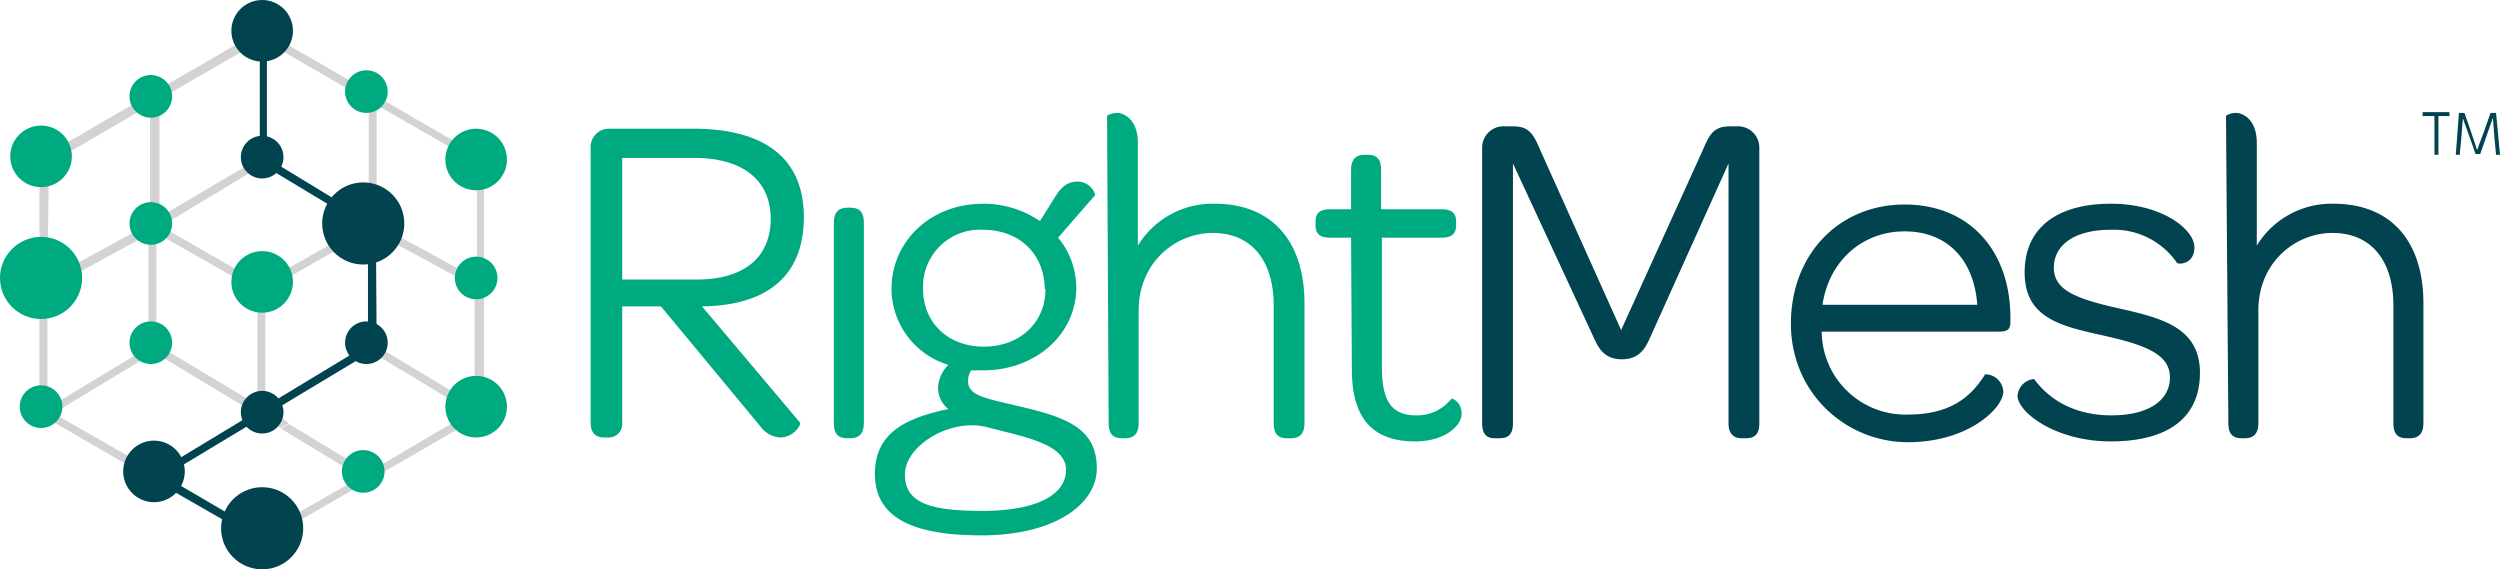 <?xml version="1.0" encoding="UTF-8" standalone="no"?>
<svg
   xmlns:dc="http://purl.org/dc/elements/1.1/"
   xmlns:cc="http://creativecommons.org/ns#"
   xmlns:rdf="http://www.w3.org/1999/02/22-rdf-syntax-ns#"
   xmlns:svg="http://www.w3.org/2000/svg"
   xmlns="http://www.w3.org/2000/svg"
   xmlns:sodipodi="http://sodipodi.sourceforge.net/DTD/sodipodi-0.dtd"
   xmlns:inkscape="http://www.inkscape.org/namespaces/inkscape"
   viewBox="0 0 316.6 72.1"
   version="1.1"
   id="svg78"
   sodipodi:docname="right-mesh.svg"
   width="316.6"
   height="72.1"
   inkscape:version="0.92.2 5c3e80d, 2017-08-06">
  <sodipodi:namedview
     pagecolor="#ffffff"
     bordercolor="#666666"
     borderopacity="1"
     objecttolerance="10"
     gridtolerance="10"
     guidetolerance="10"
     inkscape:pageopacity="0"
     inkscape:pageshadow="2"
     inkscape:window-width="1918"
     inkscape:window-height="2136"
     id="namedview80"
     showgrid="false"
     inkscape:zoom="1.14024"
     inkscape:cx="160.93103"
     inkscape:cy="36.000003"
     inkscape:window-x="3840"
     inkscape:window-y="22"
     inkscape:window-maximized="0"
     inkscape:current-layer="svg78" />
  <defs
     id="defs4">
    <style
       id="style2">.cls-1{fill:#d3d3d3;}.cls-2{fill:#01434f;}.cls-3{fill:#00aa81;}</style>
  </defs>
  <title
     id="title6">Asset 1</title>
  <g
     id="Layer_2"
     data-name="Layer 2">
    <g
       id="Layer_1-2"
       data-name="Layer 1">
      <path
         class="cls-1"
         d="M 61,19.9 33.4,3.9 H 32.9 L 5.3,19.9 A 0.5,0.5 0 0 0 5,20.3 v 31.9 a 0.5,0.5 0 0 0 0.3,0.4 l 27.6,16 h 0.4 L 17.4,59.6 18.4,59 6,51.9 V 36.6 h 0.1 l 12.7,-6.9 v 14.2 a 0.5,0.5 0 0 0 0.2,0.4 l 11.8,7.1 1,-0.6 -12,-7.2 V 29.5 l 12.8,7.3 v 13.5 l 1,-0.6 V 36.8 L 44.8,30.4 V 30 L 44.2,29.6 33.1,35.9 H 33 L 20.3,28.6 h 0.2 L 33.1,21 h 0.1 L 34,21.5 33.2,20 h -0.3 l -12.7,7.5 v -15 h 0.1 l 13,-7.5 1.7,0.4 0.3,0.8 11.4,6.6 v 0 14.5 l 1,1 v 0 -15 l 12.7,7.3 V 35.2 H 60.2 L 47.5,28.3 h 0.1 v 1.2 l 12.5,6.8 v 15.6 l -13.4,7.9 -10.1,-6.1 -1,0.6 1,0.6 9.1,5.5 -11.9,6.8 -0.5,1.4 v 0 L 61,52.6 a 0.5,0.5 0 0 0 0.3,-0.4 V 20.3 A 0.5,0.5 0 0 0 61,19.9 Z m -41.9,8.3 -0.2,0.2 H 18.8 L 6,35.4 6.2,20.7 H 6.3 L 19,13.3 v 14.8 z m 16.5,26 1,-0.6 -2.2,-1.5 -1.2,0.7 z"
         id="path8"
         inkscape:connector-curvature="0"
         style="fill:#d3d3d3" />
      <rect
         class="cls-1"
         x="4.6"
         y="47.5"
         width="16.1"
         height="0.95"
         transform="matrix(0.86,-0.52,0.52,0.86,-22.91,13.4)"
         id="rect10"
         style="fill:#d3d3d3" />
      <rect
         class="cls-1"
         x="53.1"
         y="39.9"
         width="1"
         height="16.11"
         transform="rotate(-59,53.605,47.945)"
         id="rect12"
         style="fill:#d3d3d3" />
      <polygon
         class="cls-2"
         points="19.8,59.8 46.6,43.6 46.6,28.6 46.1,28.6 33.3,20.9 33.3,20.6 32.9,20.6 32.9,4.2 33.8,4.2 33.8,20 47.6,28.4 47.7,43.7 47.1,44.5 20.8,60.3 33.3,67.6 33.3,68.7 18.8,60.4 "
         id="polygon14"
         style="fill:#01434f" />
      <circle
         class="cls-2"
         cx="33.2"
         cy="66.9"
         r="5.2"
         id="circle16"
         style="fill:#01434f" />
      <circle
         class="cls-3"
         cx="5.2"
         cy="35.2"
         r="5.2"
         id="circle18"
         style="fill:#00aa81" />
      <circle
         class="cls-2"
         cx="46"
         cy="28.3"
         r="5.2"
         id="circle20"
         style="fill:#01434f" />
      <circle
         class="cls-2"
         cx="33.2"
         cy="3.9"
         r="3.9"
         id="circle22"
         style="fill:#01434f" />
      <circle
         class="cls-2"
         cx="19.5"
         cy="59.7"
         r="3.9"
         id="circle24"
         style="fill:#01434f" />
      <circle
         class="cls-3"
         cx="33.2"
         cy="35.7"
         r="3.9"
         id="circle26"
         style="fill:#00aa81" />
      <circle
         class="cls-3"
         cx="60.3"
         cy="51.5"
         r="3.9"
         id="circle28"
         style="fill:#00aa81" />
      <circle
         class="cls-3"
         cx="5.2"
         cy="19.8"
         r="3.9"
         id="circle30"
         style="fill:#00aa81" />
      <circle
         class="cls-3"
         cx="60.3"
         cy="20.2"
         r="3.9"
         id="circle32"
         style="fill:#00aa81" />
      <circle
         class="cls-3"
         cx="5.2"
         cy="51.5"
         r="2.7"
         id="circle34"
         style="fill:#00aa81" />
      <circle
         class="cls-3"
         cx="19.1"
         cy="28.3"
         r="2.7"
         id="circle36"
         style="fill:#00aa81" />
      <circle
         class="cls-3"
         cx="19.1"
         cy="12.2"
         r="2.7"
         id="circle38"
         style="fill:#00aa81" />
      <circle
         class="cls-3"
         cx="19.1"
         cy="43.4"
         r="2.7"
         id="circle40"
         style="fill:#00aa81" />
      <circle
         class="cls-2"
         cx="33.2"
         cy="52.2"
         r="2.7"
         id="circle42"
         style="fill:#01434f" />
      <circle
         class="cls-2"
         cx="46.4"
         cy="43.4"
         r="2.7"
         id="circle44"
         style="fill:#01434f" />
      <circle
         class="cls-3"
         cx="46"
         cy="59.7"
         r="2.7"
         id="circle46"
         style="fill:#00aa81" />
      <circle
         class="cls-3"
         cx="60.3"
         cy="35.2"
         r="2.7"
         id="circle48"
         style="fill:#00aa81" />
      <circle
         class="cls-2"
         cx="33.2"
         cy="19.9"
         r="2.7"
         id="circle50"
         style="fill:#01434f" />
      <circle
         class="cls-3"
         cx="46.4"
         cy="11.6"
         r="2.7"
         id="circle52"
         style="fill:#00aa81" />
      <path
         class="cls-3"
         d="m 74.8,18.6 a 2.3,2.3 0 0 1 2.3,-2.3 h 10.7 c 9.1,0 14,3.8 14,11.2 0,7.4 -4.6,11.2 -12.9,11.3 l 12.4,14.7 c 0.2,0.3 -0.8,1.9 -2.5,1.9 A 3.3,3.3 0 0 1 96.3,54 L 83.7,38.8 H 78.8 V 53.6 A 1.7,1.7 0 0 1 77,55.4 h -0.5 c -1.1,0 -1.7,-0.6 -1.7,-1.9 z m 13.4,16.8 c 6.4,0 9.4,-3.1 9.4,-7.7 0,-4.6 -3.2,-7.7 -9.7,-7.7 h -9.1 v 15.4 z"
         id="path54"
         inkscape:connector-curvature="0"
         style="fill:#00aa81" />
      <path
         class="cls-3"
         d="m 105.6,28.2 c 0,-1.4 0.7,-1.9 1.7,-1.9 h 0.4 c 1,0 1.7,0.4 1.7,1.9 v 25.4 c 0,1.4 -0.7,1.9 -1.7,1.9 h -0.4 c -1,0 -1.7,-0.4 -1.7,-1.9 z"
         id="path56"
         inkscape:connector-curvature="0"
         style="fill:#00aa81" />
      <path
         class="cls-3"
         d="m 120.1,51.8 a 3.4,3.4 0 0 1 -1.3,-2.8 4.4,4.4 0 0 1 1.3,-2.8 10.1,10.1 0 0 1 -7.2,-9.6 c 0,-6 4.9,-10.8 11.6,-10.8 a 12.7,12.7 0 0 1 7.2,2.2 l 2,-3.2 c 0.8,-1.2 1.5,-1.8 2.8,-1.8 a 2.3,2.3 0 0 1 2.2,1.7 l -4.7,5.4 a 10,10 0 0 1 2.3,6.3 c 0,5.9 -5.1,10.5 -11.8,10.5 H 123 a 2.3,2.3 0 0 0 -0.4,1.4 c 0,2 2.7,2.2 7.9,3.5 5.2,1.3 8.4,2.9 8.4,7.5 0,4.6 -5.4,8.5 -14.6,8.5 -9.2,0 -13.5,-2.5 -13.5,-7.8 0,-5.3 4.1,-7.1 9.3,-8.2 z m 4.3,12.9 c 6.6,0 10.6,-1.9 10.6,-5.2 0,-3.3 -5.4,-4.2 -10,-5.4 -4.6,-1.2 -10.4,2.3 -10.4,6 0,3.7 3.4,4.6 9.9,4.6 z m 7.9,-28.1 c 0,-4.3 -3.1,-7.5 -7.8,-7.5 a 7.2,7.2 0 0 0 -7.6,7.5 c 0,4.3 3.2,7.3 7.7,7.3 4.5,0 7.8,-3 7.8,-7.3 z"
         id="path58"
         inkscape:connector-curvature="0"
         style="fill:#00aa81" />
      <path
         class="cls-3"
         d="m 140.2,14.7 c 0,-0.1 0.6,-0.4 1.3,-0.4 0.7,0 2.6,0.7 2.6,3.8 v 13 a 11.1,11.1 0 0 1 9.7,-5.3 c 7.6,0 11.4,5.1 11.4,12.6 v 15.2 c 0,1.4 -0.7,1.9 -1.7,1.9 H 163 c -1,0 -1.7,-0.4 -1.7,-1.9 V 38.7 c 0,-5.8 -2.9,-9.2 -7.7,-9.2 -4.8,0 -9.4,3.8 -9.4,9.8 v 14.3 c 0,1.4 -0.7,1.9 -1.7,1.9 h -0.4 c -1,0 -1.7,-0.4 -1.7,-1.9 z"
         id="path60"
         inkscape:connector-curvature="0"
         style="fill:#00aa81" />
      <path
         class="cls-3"
         d="m 171.1,30.1 h -2.6 c -1.4,0 -1.9,-0.5 -1.9,-1.6 v -0.4 c 0,-1 0.4,-1.6 1.9,-1.6 h 2.6 v -5 c 0,-1.4 0.7,-1.9 1.7,-1.9 h 0.4 c 1,0 1.7,0.4 1.7,1.9 v 5 h 7.6 c 1.4,0 1.9,0.5 1.9,1.6 v 0.4 c 0,1 -0.4,1.6 -1.9,1.6 H 175 v 16.3 c 0,4.2 1.1,6.2 4.3,6.2 a 5.5,5.5 0 0 0 4.5,-2.1 c 0.1,-0.1 1.3,0.4 1.3,1.9 0,1.5 -2.1,3.5 -5.9,3.5 -5.6,0 -8,-3.2 -8,-9.1 z"
         id="path62"
         inkscape:connector-curvature="0"
         style="fill:#00aa81" />
      <path
         class="cls-2"
         d="m 187.7,18.6 a 2.7,2.7 0 0 1 2.9,-2.6 h 1 c 2.1,0 2.6,1 3.5,3.1 l 10.2,22.7 10.3,-22.7 C 216.5,17 217,16 219.1,16 h 0.8 a 2.7,2.7 0 0 1 2.9,2.6 v 35 c 0,1.3 -0.5,1.9 -1.7,1.9 h -0.5 c -1.1,0 -1.7,-0.6 -1.7,-1.9 V 20.7 l -10,22.2 c -0.7,1.6 -1.6,2.6 -3.5,2.6 -1.9,0 -2.8,-1 -3.5,-2.6 L 191.6,20.7 v 32.9 c 0,1.3 -0.5,1.9 -1.7,1.9 h -0.6 c -1.1,0 -1.6,-0.6 -1.6,-1.9 z"
         id="path64"
         inkscape:connector-curvature="0"
         style="fill:#01434f" />
      <path
         class="cls-2"
         d="m 241.2,25.9 c 8.1,0 13.4,5.7 13.4,14.4 v 0.4 c 0,1.1 -0.4,1.3 -1.6,1.3 h -22.3 a 10.6,10.6 0 0 0 10.9,10.5 c 5.6,0 8.1,-2.4 9.8,-5.1 a 2.3,2.3 0 0 1 2.3,2.2 c 0,2 -4.3,6.4 -12.1,6.4 -7.8,0 -14.8,-6.2 -14.8,-15 0,-8.8 6.1,-15.1 14.4,-15.1 z m 9.2,12.7 c -0.4,-5.7 -3.8,-9.3 -9.2,-9.3 -5.4,0 -9.6,3.8 -10.4,9.3 z"
         id="path66"
         inkscape:connector-curvature="0"
         style="fill:#01434f" />
      <path
         class="cls-2"
         d="m 257.6,48 c 1.9,2.6 5.1,4.6 9.8,4.6 4.7,0 7.4,-1.9 7.4,-4.8 0,-2.9 -3,-4.1 -8.4,-5.3 -5.4,-1.2 -10,-2.2 -10,-8 0,-5.8 4.3,-8.7 10.9,-8.7 6.6,0 10.6,3.3 10.6,5.5 0,2.2 -2,2.2 -2.2,2 a 9.7,9.7 0 0 0 -8.4,-4.2 c -4.7,0 -7.2,2 -7.2,4.8 0,2.8 2.7,3.9 8,5.1 5.3,1.2 10.5,2.3 10.5,8.2 0,5.9 -4.3,8.7 -11.3,8.7 -7,0 -11.8,-3.7 -11.8,-5.8 a 2.3,2.3 0 0 1 2.1,-2.1 z"
         id="path68"
         inkscape:connector-curvature="0"
         style="fill:#01434f" />
      <path
         class="cls-2"
         d="m 281.9,14.7 c 0,-0.1 0.6,-0.4 1.3,-0.4 0.7,0 2.6,0.7 2.6,3.8 v 13 a 11.1,11.1 0 0 1 9.7,-5.3 c 7.6,0 11.4,5.1 11.4,12.6 v 15.2 c 0,1.4 -0.7,1.9 -1.7,1.9 h -0.4 c -1,0 -1.7,-0.4 -1.7,-1.9 V 38.7 c 0,-5.8 -2.9,-9.2 -7.7,-9.2 -4.8,0 -9.4,3.8 -9.4,9.8 v 14.3 c 0,1.4 -0.7,1.9 -1.7,1.9 h -0.4 c -1,0 -1.7,-0.4 -1.7,-1.9 z"
         id="path70"
         inkscape:connector-curvature="0"
         style="fill:#01434f" />
      <path
         class="cls-2"
         d="m 308.8,14.7 v 4.9 h -0.5 v -4.9 h -1.5 v -0.5 h 3.4 v 0.5 z"
         id="path72"
         inkscape:connector-curvature="0"
         style="fill:#01434f" />
      <path
         class="cls-2"
         d="m 311,19.6 0.4,-5.3 h 0.7 l 0.7,2 0.9,2.7 1,-2.7 0.7,-2 h 0.7 l 0.5,5.3 h -0.5 l -0.2,-2.1 -0.2,-2.6 -0.9,2.6 -0.7,2 h -0.6 l -0.7,-2 -0.9,-2.5 c 0,0 -0.1,1.2 -0.2,2.5 l -0.2,2.1 z"
         id="path74"
         inkscape:connector-curvature="0"
         style="fill:#01434f" />
    </g>
  </g>
</svg>
